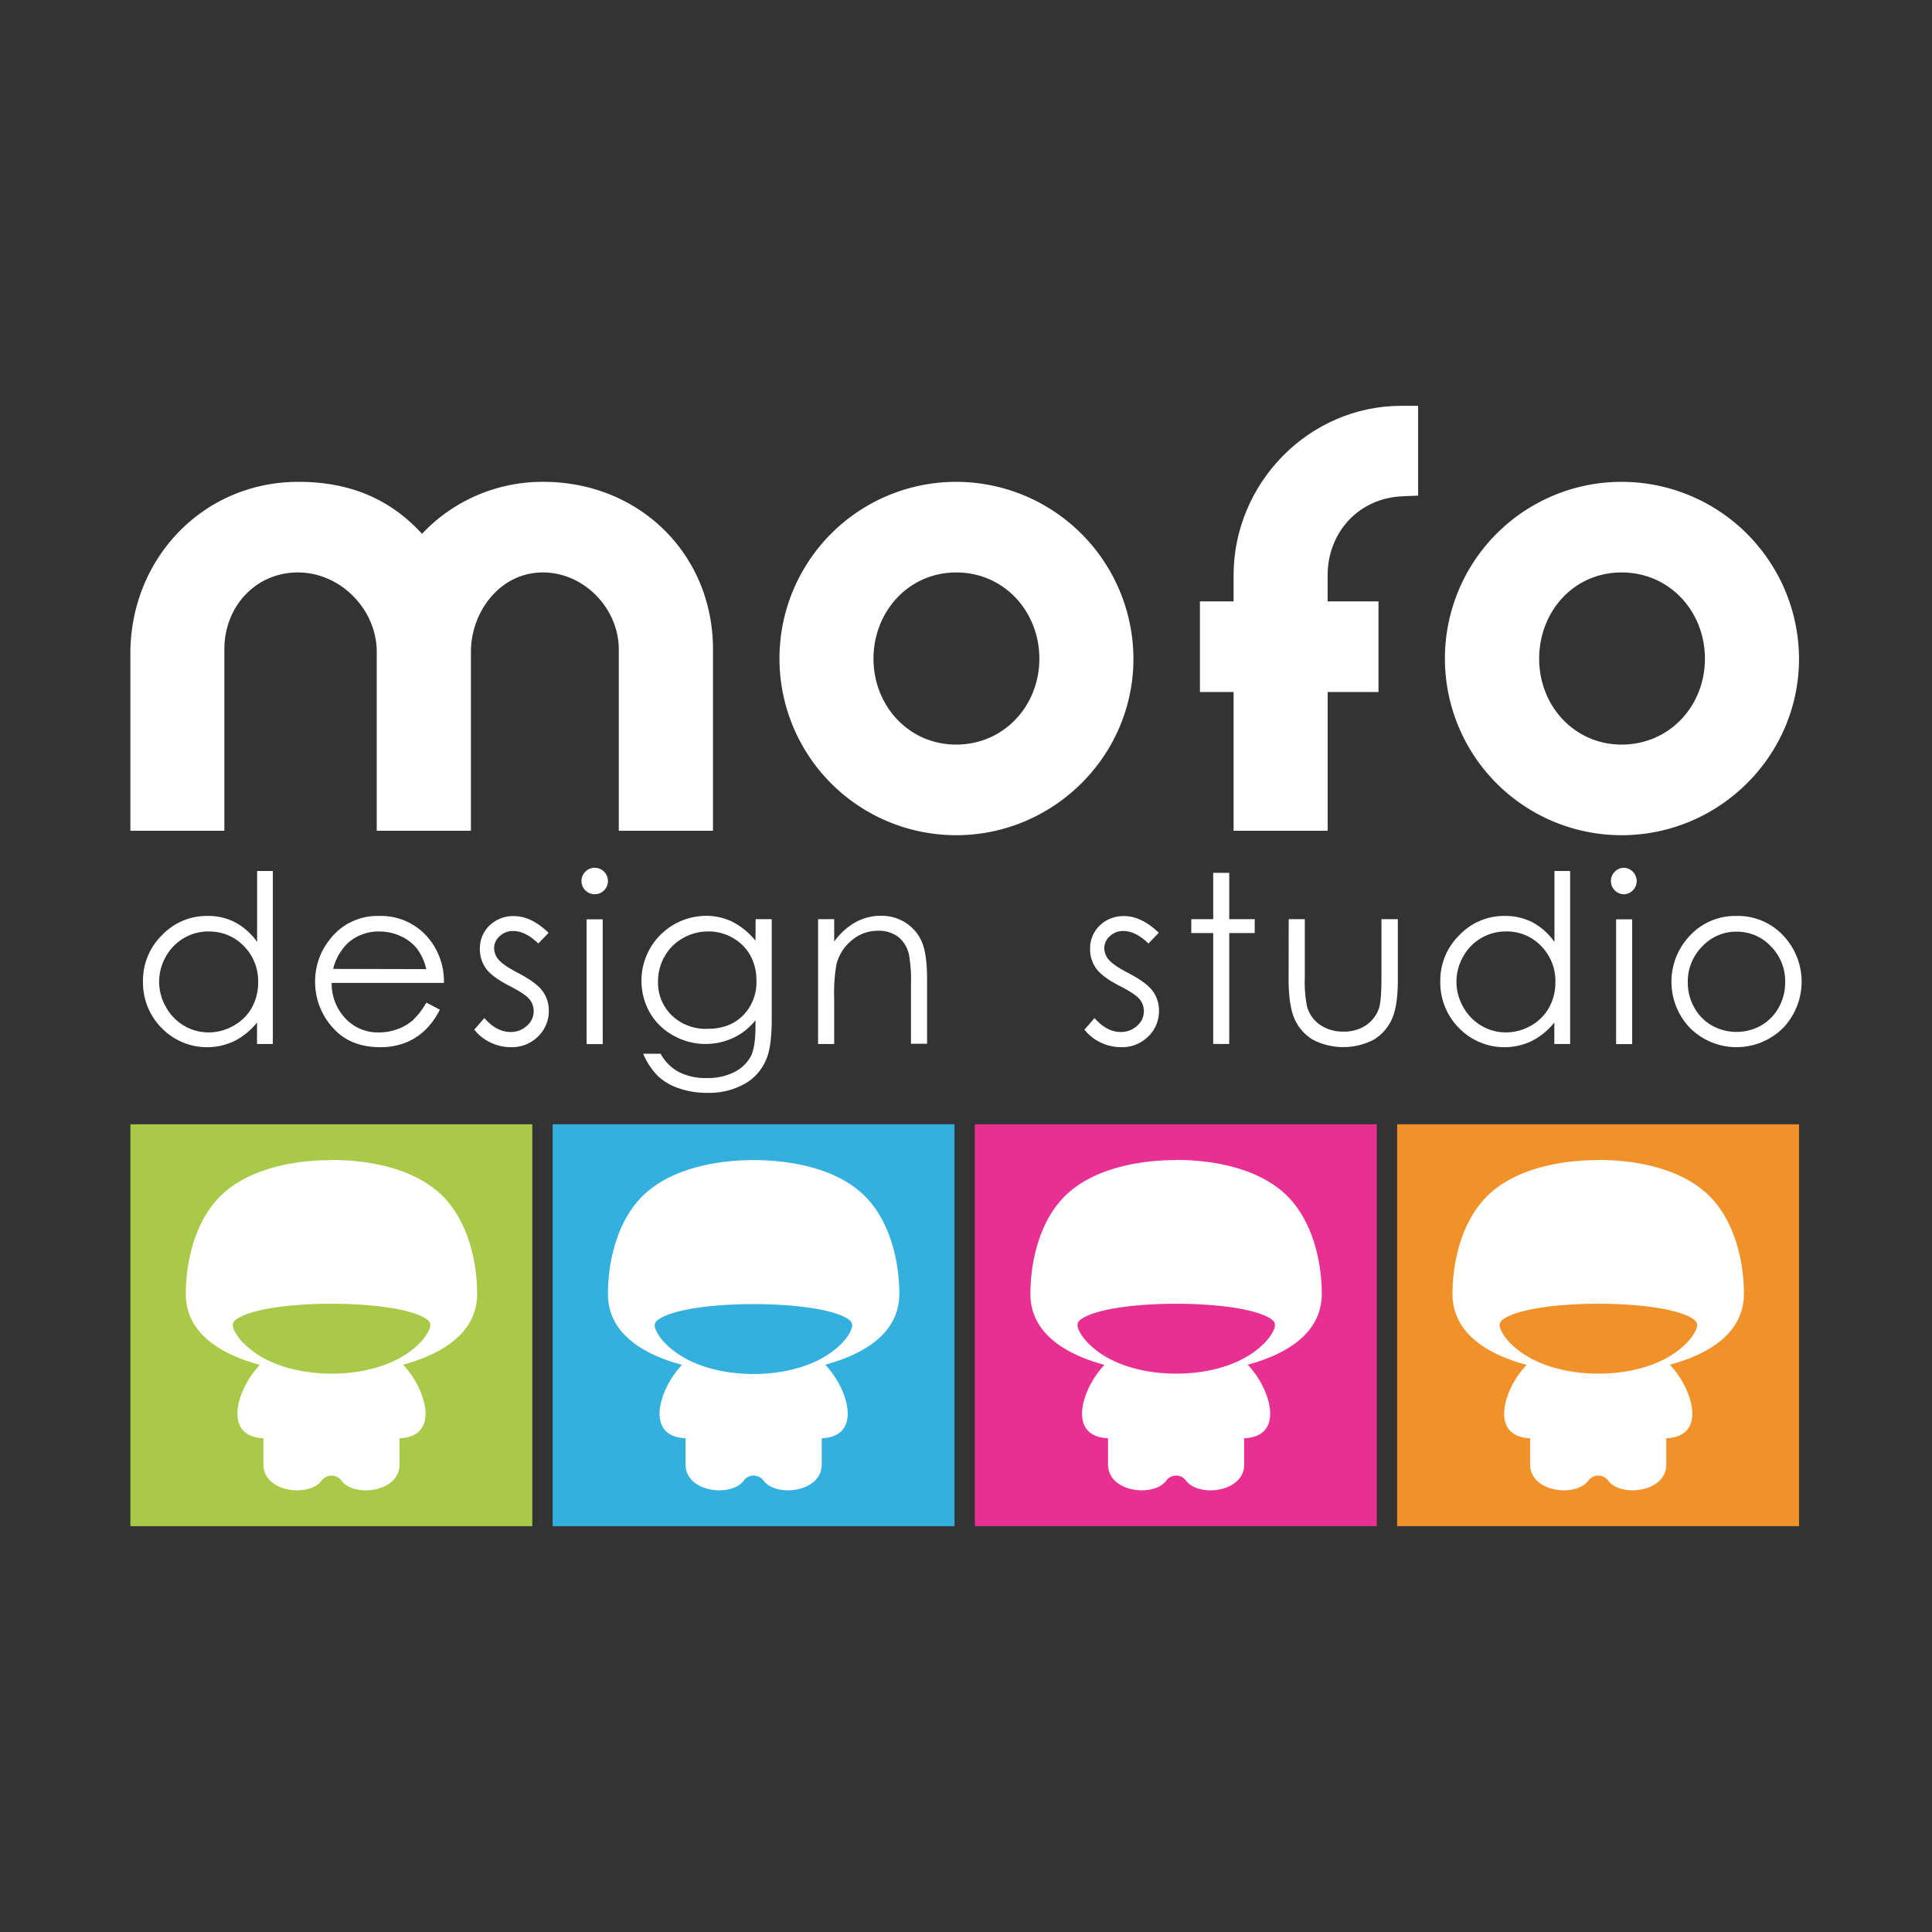 <svg id="Camada_1" data-name="Camada 1" xmlns="http://www.w3.org/2000/svg" viewBox="0 0 600 600"><rect x="0" y="0" width="600" height="600" fill="#333333" stroke="none"/><defs><style>.cls-1{fill:#a9ca49;}.cls-2,.cls-6{fill:#fff;}.cls-2{fill-rule:evenodd;}.cls-3{fill:#34b0df;}.cls-4{fill:#e83092;}.cls-5{fill:#f09229;}</style></defs><rect class="cls-1" x="40.49" y="349.16" width="124.82" height="124.81"/><path class="cls-2" d="M102.9,360.28c-12.49,0-25.9,3-34.08,10.81S57.7,391.62,57.7,401.87c0,12.21,10.91,18.74,23,22a28.08,28.08,0,0,0-4.81,7c-3.39,7-3.68,15.4,5.92,15.79v8.15c0,8.75,14.39,10.27,18.14,4.91a3.82,3.82,0,0,1,6,0c3.74,5.36,18.14,3.84,18.14-4.91v-8.15c9.6-.39,9.31-8.79,5.91-15.79a28,28,0,0,0-4.82-7.05c12-3.26,23-9.79,23-22,0-10.25-2.95-22.94-11.13-30.78s-21.59-10.81-34.07-10.81m30.18,53c1.07-2.23.28-3.17-1.9-4.28-5.29-2.71-16.78-4.06-28.28-4.06s-23,1.35-28.28,4.06c-2.19,1.12-3,2-1.91,4.29,1.3,2.71,3.92,5.21,6.9,7.22,6.08,4.09,14.69,6.14,23.29,6.14s17.22-2.05,23.3-6.15c3-2,5.59-4.51,6.88-7.22"/><rect class="cls-3" x="171.63" y="349.16" width="124.81" height="124.81"/><path class="cls-2" d="M234,360.28c-12.48,0-25.89,3-34.08,10.81s-11.12,20.53-11.12,30.78c0,12.21,10.91,18.74,23,22a28.35,28.35,0,0,0-4.81,7c-3.39,7-3.68,15.4,5.92,15.79v8.15c0,8.75,14.39,10.27,18.15,4.91a3.81,3.81,0,0,1,6,0c3.74,5.36,18.14,3.84,18.14-4.91v-8.15c9.6-.39,9.31-8.79,5.92-15.79a28.32,28.32,0,0,0-4.83-7.05c12.06-3.26,23-9.79,23-22,0-10.25-2.94-22.94-11.13-30.78S246.51,360.28,234,360.28m30.19,53c1.06-2.23.27-3.17-1.91-4.28C257,406.33,245.53,405,234,405s-23,1.35-28.28,4.06c-2.19,1.12-3,2-1.9,4.29,1.3,2.71,3.91,5.21,6.89,7.22,6.08,4.09,14.69,6.14,23.3,6.14s17.21-2.05,23.29-6.15c3-2,5.59-4.51,6.89-7.22"/><rect class="cls-4" x="302.76" y="349.16" width="124.81" height="124.81"/><path class="cls-2" d="M365.16,360.28c-12.48,0-25.89,3-34.07,10.81S320,391.62,320,401.87c0,12.21,10.92,18.74,23,22a28.35,28.35,0,0,0-4.81,7c-3.39,7-3.68,15.4,5.92,15.79v8.15c0,8.75,14.4,10.27,18.15,4.91a3.81,3.81,0,0,1,6,0c3.75,5.36,18.14,3.84,18.14-4.91v-8.15c9.6-.39,9.31-8.79,5.92-15.79a28.05,28.05,0,0,0-4.83-7.05c12.06-3.26,23-9.79,23-22,0-10.25-2.94-22.94-11.12-30.78s-21.59-10.81-34.08-10.81m30.19,53c1.07-2.23.28-3.17-1.91-4.28-5.28-2.71-16.78-4.06-28.28-4.06s-23,1.35-28.28,4.06c-2.18,1.12-3,2-1.9,4.29,1.3,2.71,3.91,5.21,6.89,7.22,6.08,4.09,14.69,6.14,23.3,6.14s17.21-2.05,23.29-6.15c3-2,5.59-4.51,6.89-7.22"/><rect class="cls-5" x="433.89" y="349.16" width="124.81" height="124.81"/><path class="cls-2" d="M496.3,360.28c-12.49,0-25.91,3-34.08,10.81s-11.13,20.53-11.13,30.78c0,12.21,10.92,18.74,23,22a28.62,28.62,0,0,0-4.81,7c-3.39,7-3.68,15.4,5.92,15.79v8.15c0,8.75,14.4,10.27,18.15,4.91a3.81,3.81,0,0,1,6,0c3.75,5.36,18.14,3.84,18.14-4.91v-8.15c9.6-.39,9.31-8.79,5.92-15.79a28.28,28.28,0,0,0-4.82-7.05c12.05-3.26,23-9.79,23-22,0-10.25-2.94-22.94-11.12-30.78s-21.6-10.81-34.07-10.81m30.18,53c1.07-2.23.27-3.17-1.9-4.28-5.29-2.71-16.79-4.06-28.28-4.06s-23,1.35-28.29,4.06c-2.18,1.12-3,2-1.9,4.29,1.3,2.71,3.92,5.21,6.89,7.22,6.09,4.09,14.69,6.14,23.3,6.14s17.21-2.05,23.29-6.15c3-2,5.59-4.51,6.89-7.22"/><path class="cls-2" d="M503.6,149.64a55.12,55.12,0,0,1,55.1,54.93c0,30.27-24.89,54.81-55.1,54.81a54.87,54.87,0,0,1,0-109.74m0,81.6c14.86,0,25.88-12,25.88-26.67s-10.94-26.79-25.88-26.79S478,190,478,204.57s10.88,26.67,25.64,26.67"/><path class="cls-2" d="M383.1,214.91H372.65V186.77H383.1v-8.1c0-28.59,23.34-52.64,52.09-52.64h5.22v27.88l-5,.22c-13.48.61-23.1,11.21-23.1,24.54v8.1H428.1v28.14H412.32V258H383.1Z"/><path class="cls-2" d="M297,149.64A55.1,55.1,0,0,1,352,204.57c0,30.25-24.87,54.81-55.06,54.81a54.87,54.87,0,1,1,0-109.74m0,81.6c14.84,0,25.84-12.06,25.84-26.67S311.88,177.78,297,177.78,271.27,190,271.27,204.57s10.91,26.67,25.69,26.67"/><path class="cls-2" d="M131.06,165.78a51.36,51.36,0,0,1,37.69-16.14c29.58,0,52.68,22.24,52.68,52.08V258H192.17V201.72c0-12.76-10.75-23.94-23.59-23.94-13.22,0-22.33,12.14-22.33,24.69V258H117V202.47c0-13.21-11.25-24.69-24.48-24.69S69.68,188.5,69.68,201.6V258H40.49V202.94c0-29.43,22.53-53.3,52.2-53.3,15.38,0,28.12,4.93,38.37,16.14"/><path class="cls-6" d="M84.73,270.5v53.72H79.82v-6.67a21.47,21.47,0,0,1-7,5.74,19.68,19.68,0,0,1-22.59-4,20,20,0,0,1-5.82-14.52,19.67,19.67,0,0,1,5.87-14.32,19.17,19.17,0,0,1,14.15-6,18.28,18.28,0,0,1,8.63,2,19.69,19.69,0,0,1,6.79,6.09V270.5ZM64.8,289.27a15.05,15.05,0,0,0-13.28,7.79,15.68,15.68,0,0,0,0,15.66,15.32,15.32,0,0,0,5.64,5.82,14.81,14.81,0,0,0,7.6,2.08,15.56,15.56,0,0,0,7.76-2.07A14.41,14.41,0,0,0,78.17,313a16,16,0,0,0,2-7.94,15.43,15.43,0,0,0-4.43-11.24,14.68,14.68,0,0,0-10.91-4.52"/><path class="cls-6" d="M132.38,311.36l4.21,2.2a23,23,0,0,1-4.78,6.56,19.09,19.09,0,0,1-6.1,3.79,21.22,21.22,0,0,1-7.66,1.3q-9.49,0-14.84-6.22a21,21,0,0,1-5.35-14.05,20.7,20.7,0,0,1,4.53-13.14,18.53,18.53,0,0,1,15.37-7.34A19.11,19.11,0,0,1,133.58,292a21,21,0,0,1,4.29,13.25H103a15.72,15.72,0,0,0,4.31,11.07,13.75,13.75,0,0,0,10.31,4.31,16.51,16.51,0,0,0,5.76-1,15,15,0,0,0,4.76-2.73,23.24,23.24,0,0,0,4.24-5.49m0-10.44a16.79,16.79,0,0,0-2.9-6.38,13.81,13.81,0,0,0-5-3.84,15.38,15.38,0,0,0-6.6-1.46A14.24,14.24,0,0,0,108,292.9a16.64,16.64,0,0,0-4.53,8Z"/><path class="cls-6" d="M170.37,289.7l-3.2,3.31q-4-3.88-7.82-3.88a5.93,5.93,0,0,0-4.17,1.6,5,5,0,0,0-1.73,3.74,5.56,5.56,0,0,0,1.43,3.6c1,1.16,3,2.53,6,4.09q5.56,2.89,7.56,5.56a10.14,10.14,0,0,1,2,6.09,10.92,10.92,0,0,1-3.36,8.09,11.43,11.43,0,0,1-8.38,3.31,14.59,14.59,0,0,1-6.41-1.46,13.84,13.84,0,0,1-5-4l3.13-3.57q3.83,4.32,8.11,4.31a7.29,7.29,0,0,0,5.1-1.92,5.92,5.92,0,0,0,2.11-4.52,5.76,5.76,0,0,0-1.39-3.81c-.93-1.1-3-2.47-6.29-4.14q-5.24-2.7-7.14-5.34a10.09,10.09,0,0,1-1.89-6,9.8,9.8,0,0,1,3-7.34,10.54,10.54,0,0,1,7.62-2.92c3.56,0,7.16,1.75,10.77,5.24"/><path class="cls-6" d="M184.66,269.5a4.11,4.11,0,1,1-2.88,1.21,4,4,0,0,1,2.88-1.21m-2.48,16h5v38.75h-5Z"/><path class="cls-6" d="M234.67,285.46h5v30.88q0,8.16-1.43,11.93a15.48,15.48,0,0,1-6.8,8.23,22.39,22.39,0,0,1-11.65,2.89,26.41,26.41,0,0,1-9-1.42,17.69,17.69,0,0,1-6.46-3.78,22.15,22.15,0,0,1-4.59-6.95h5.41a14.16,14.16,0,0,0,5.71,5.7,18.25,18.25,0,0,0,8.66,1.85,18,18,0,0,0,8.61-1.89,11.71,11.71,0,0,0,5-4.78c1-1.92,1.49-5,1.49-9.28v-2a19,19,0,0,1-6.88,5.47,20.38,20.38,0,0,1-18.68-.75,18.79,18.79,0,0,1-7.28-7.14,20.15,20.15,0,0,1,17.47-30,18.52,18.52,0,0,1,8.11,1.8,22.3,22.3,0,0,1,7.26,5.93ZM220,289.27a15.82,15.82,0,0,0-7.87,2.05,14.86,14.86,0,0,0-5.71,5.66,15.57,15.57,0,0,0-2.06,7.82,14.12,14.12,0,0,0,4.28,10.55,15.21,15.21,0,0,0,11.08,4.16q6.87,0,11-4.13a14.55,14.55,0,0,0,4.19-10.86A15.76,15.76,0,0,0,233,296.7a14.11,14.11,0,0,0-5.45-5.44,15.15,15.15,0,0,0-7.59-2"/><path class="cls-6" d="M254.07,285.46h5v6.94a20.92,20.92,0,0,1,6.62-6,16.26,16.26,0,0,1,7.91-2,13.74,13.74,0,0,1,7.71,2.21,13.14,13.14,0,0,1,5,5.95q1.61,3.75,1.6,11.65v19.94h-5V305.73a45.32,45.32,0,0,0-.56-8.94A9.7,9.7,0,0,0,279,291a10,10,0,0,0-6.41-1.94,12.28,12.28,0,0,0-8.1,3,14,14,0,0,0-4.72,7.41,51.92,51.92,0,0,0-.71,10.54v14.21h-5Z"/><path class="cls-6" d="M359.86,289.7l-3.2,3.31q-4-3.88-7.83-3.88a5.87,5.87,0,0,0-4.15,1.6,5,5,0,0,0-1.74,3.74,5.6,5.6,0,0,0,1.42,3.6c1,1.16,3,2.53,6,4.09q5.58,2.89,7.58,5.56a10.2,10.2,0,0,1,2,6.09,10.92,10.92,0,0,1-3.36,8.09,11.43,11.43,0,0,1-8.38,3.31,14.59,14.59,0,0,1-6.41-1.46,13.84,13.84,0,0,1-5-4l3.13-3.57q3.82,4.32,8.11,4.31a7.29,7.29,0,0,0,5.1-1.92,5.92,5.92,0,0,0,2.11-4.52,5.76,5.76,0,0,0-1.39-3.81c-.93-1.1-3-2.47-6.29-4.14q-5.24-2.7-7.14-5.34a10.15,10.15,0,0,1-1.88-6,9.79,9.79,0,0,1,3-7.34,10.52,10.52,0,0,1,7.62-2.92c3.56,0,7.16,1.75,10.77,5.24"/><polygon class="cls-6" points="376.77 271.07 381.75 271.07 381.75 285.46 389.66 285.46 389.66 289.77 381.75 289.77 381.75 324.21 376.77 324.21 376.77 289.77 369.96 289.77 369.96 285.46 376.77 285.46 376.77 271.07"/><path class="cls-6" d="M400.22,285.46h5v18.09a39,39,0,0,0,.71,9.12A10.2,10.2,0,0,0,410,318.3a12.4,12.4,0,0,0,7.19,2.07,12.15,12.15,0,0,0,7.08-2,10.35,10.35,0,0,0,4-5.3c.49-1.49.75-4.66.75-9.51V285.46h5.09v19q0,8-1.87,12.08a14.29,14.29,0,0,1-5.63,6.35,20.52,20.52,0,0,1-18.88,0,14.1,14.1,0,0,1-5.67-6.41q-1.86-4.11-1.87-12.38Z"/><path class="cls-6" d="M487.62,270.5v53.72h-4.91v-6.67a21.4,21.4,0,0,1-7,5.74,19.67,19.67,0,0,1-22.58-4,20,20,0,0,1-5.83-14.52,19.68,19.68,0,0,1,5.88-14.32,19.15,19.15,0,0,1,14.14-6,18.3,18.3,0,0,1,8.64,2,19.78,19.78,0,0,1,6.79,6.09V270.5Zm-19.93,18.77a15.05,15.05,0,0,0-13.28,7.79,15.68,15.68,0,0,0,0,15.66,15.32,15.32,0,0,0,5.64,5.82,14.8,14.8,0,0,0,7.59,2.08,15.6,15.6,0,0,0,7.77-2.07,14.39,14.39,0,0,0,5.63-5.58,15.94,15.94,0,0,0,2-7.94,15.43,15.43,0,0,0-4.43-11.24,14.68,14.68,0,0,0-10.91-4.52"/><path class="cls-6" d="M504.37,269.5a4.12,4.12,0,0,1,0,8.23,4.11,4.11,0,0,1-4.08-4.1,4,4,0,0,1,1.2-2.92,4,4,0,0,1,2.88-1.21m-2.48,16h5v38.75h-5Z"/><path class="cls-6" d="M539.31,284.46a19.22,19.22,0,0,1,14.85,6.48,20.81,20.81,0,0,1-.31,28.2,20.49,20.49,0,0,1-29.11,0,20.76,20.76,0,0,1-.31-28.16,19.21,19.21,0,0,1,14.88-6.52m0,4.88a14.36,14.36,0,0,0-10.68,4.6,15.35,15.35,0,0,0-4.47,11.11,15.79,15.79,0,0,0,2,7.84,14.47,14.47,0,0,0,5.5,5.61,15.7,15.7,0,0,0,15.23,0,14.57,14.57,0,0,0,5.51-5.61,15.88,15.88,0,0,0,2-7.84A15.29,15.29,0,0,0,550,293.94a14.39,14.39,0,0,0-10.67-4.6"/></svg>